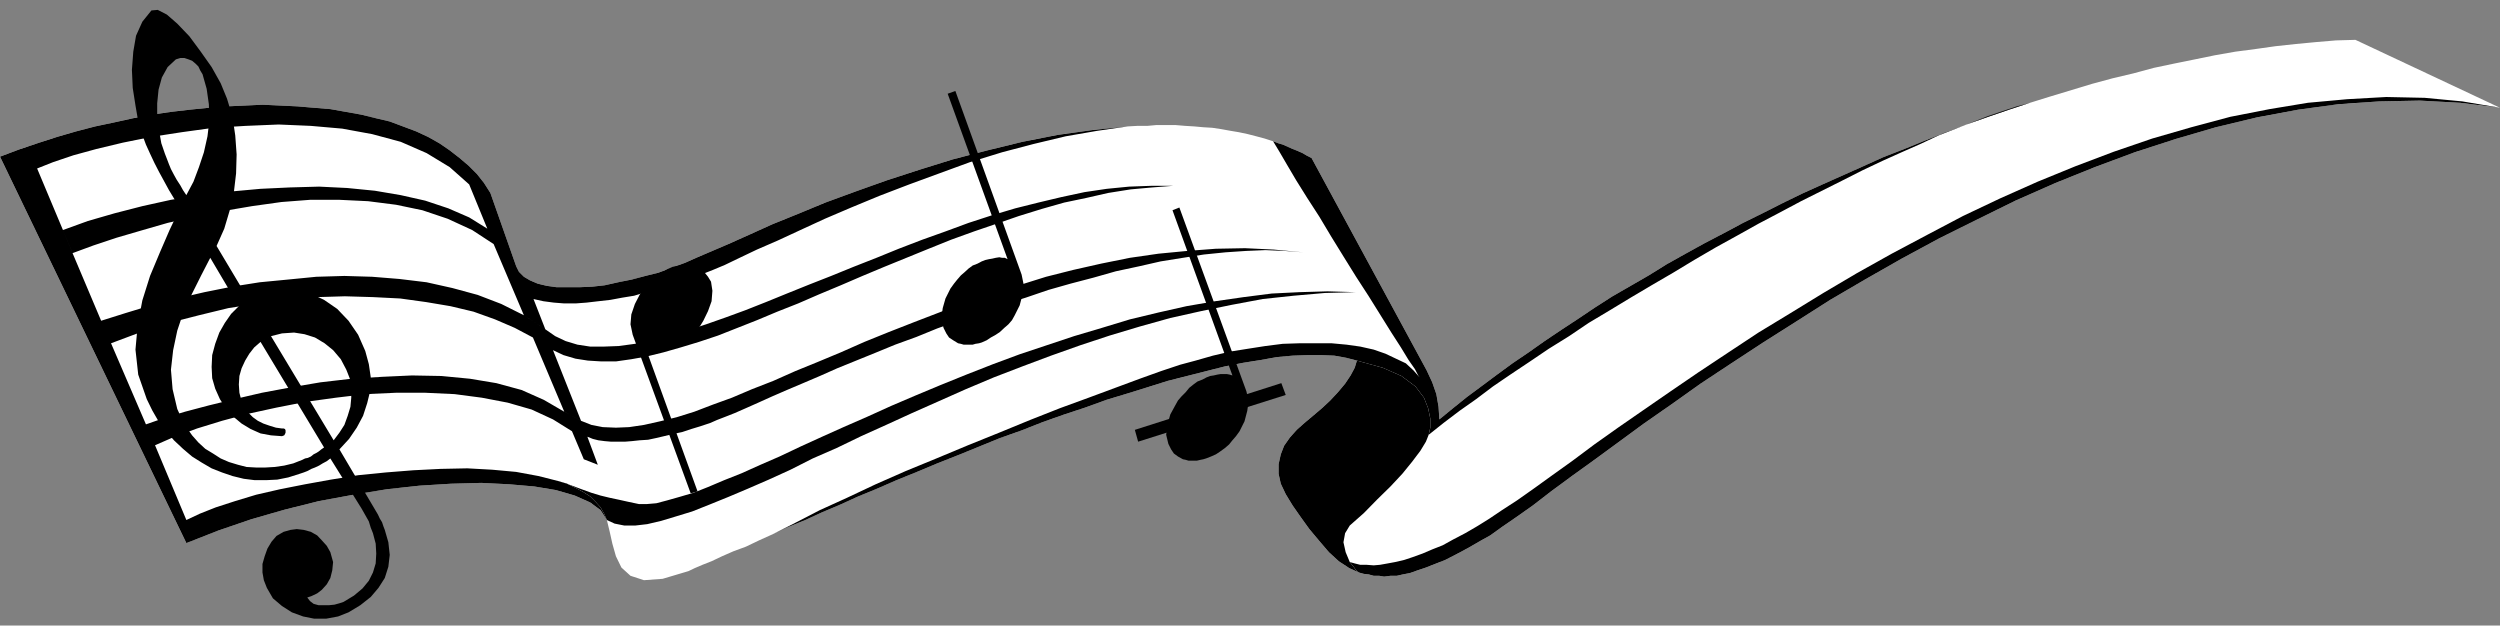 <?xml version="1.0" encoding="UTF-8" standalone="no"?>
<svg
   xmlns:ooo="http://xml.openoffice.org/svg/export"
   xmlns:dc="http://purl.org/dc/elements/1.1/"
   xmlns:cc="http://creativecommons.org/ns#"
   xmlns:rdf="http://www.w3.org/1999/02/22-rdf-syntax-ns#"
   xmlns:svg="http://www.w3.org/2000/svg"
   xmlns="http://www.w3.org/2000/svg"
   xmlns:sodipodi="http://sodipodi.sourceforge.net/DTD/sodipodi-0.dtd"
   xmlns:inkscape="http://www.inkscape.org/namespaces/inkscape"
   version="1.2"
   width="90.96mm"
   height="22.76mm"
   viewBox="0 0 9096 2276"
   preserveAspectRatio="xMidYMid"
   xml:space="preserve"
   id="svg93"
   sodipodi:docname="music3.svg"
   style="fill-rule:evenodd;stroke-width:28.222;stroke-linejoin:round"
   inkscape:version="0.92.5 (2060ec1f9f, 2020-04-08)"><rect x="0" y="0" width="9096" height="2276" fill="#808080" stroke="none"/><sodipodi:namedview
   pagecolor="#ffffff"
   bordercolor="#666666"
   borderopacity="1"
   objecttolerance="10"
   gridtolerance="10"
   guidetolerance="10"
   inkscape:pageopacity="0"
   inkscape:pageshadow="2"
   inkscape:window-width="664"
   inkscape:window-height="487"
   id="namedview95"
   showgrid="false"
   inkscape:zoom="0.2102413"
   inkscape:cx="171.89291"
   inkscape:cy="43.011022"
   inkscape:window-x="0"
   inkscape:window-y="0"
   inkscape:window-maximized="0"
   inkscape:current-layer="svg93" />
 <defs
   class="ClipPathGroup"
   id="defs8">
  <clipPath
   id="presentation_clip_path"
   clipPathUnits="userSpaceOnUse">
   <rect
   x="0"
   y="0"
   width="21000"
   height="29700"
   id="rect2" />
  </clipPath>
  <clipPath
   id="presentation_clip_path_shrink"
   clipPathUnits="userSpaceOnUse">
   <rect
   x="21"
   y="29"
   width="20958"
   height="29641"
   id="rect5" />
  </clipPath>
 </defs>
 <defs
   class="TextShapeIndex"
   id="defs12">
  <g
   ooo:slide="id1"
   ooo:id-list="id3"
   id="g10" />
 </defs>
 <defs
   class="EmbeddedBulletChars"
   id="defs44">
  <g
   id="bullet-char-template-57356"
   transform="matrix(4.8828125e-4,0,0,-4.8828125e-4,0,0)">
   <path
   d="M 580,1141 1163,571 580,0 -4,571 Z"
   id="path14"
   inkscape:connector-curvature="0" />
  </g>
  <g
   id="bullet-char-template-57354"
   transform="matrix(4.8828125e-4,0,0,-4.8828125e-4,0,0)">
   <path
   d="M 8,1128 H 1137 V 0 H 8 Z"
   id="path17"
   inkscape:connector-curvature="0" />
  </g>
  <g
   id="bullet-char-template-10146"
   transform="matrix(4.8828125e-4,0,0,-4.8828125e-4,0,0)">
   <path
   d="M 174,0 602,739 174,1481 1456,739 Z M 1358,739 309,1346 659,739 Z"
   id="path20"
   inkscape:connector-curvature="0" />
  </g>
  <g
   id="bullet-char-template-10132"
   transform="matrix(4.8828125e-4,0,0,-4.8828125e-4,0,0)">
   <path
   d="M 2015,739 1276,0 H 717 l 543,543 H 174 v 393 h 1086 l -543,545 h 557 z"
   id="path23"
   inkscape:connector-curvature="0" />
  </g>
  <g
   id="bullet-char-template-10007"
   transform="matrix(4.8828125e-4,0,0,-4.8828125e-4,0,0)">
   <path
   d="m 0,-2 c -7,16 -16,29 -25,39 l 381,530 c -94,256 -141,385 -141,387 0,25 13,38 40,38 9,0 21,-2 34,-5 21,4 42,12 65,25 l 27,-13 111,-251 280,301 64,-25 24,25 c 21,-10 41,-24 62,-43 C 886,937 835,863 770,784 769,783 710,716 594,584 L 774,223 c 0,-27 -21,-55 -63,-84 l 16,-20 C 717,90 699,76 672,76 641,76 570,178 457,381 L 164,-76 c -22,-34 -53,-51 -92,-51 -42,0 -63,17 -64,51 -7,9 -10,24 -10,44 0,9 1,19 2,30 z"
   id="path26"
   inkscape:connector-curvature="0" />
  </g>
  <g
   id="bullet-char-template-10004"
   transform="matrix(4.8828125e-4,0,0,-4.8828125e-4,0,0)">
   <path
   d="M 285,-33 C 182,-33 111,30 74,156 52,228 41,333 41,471 c 0,78 14,145 41,201 34,71 87,106 158,106 53,0 88,-31 106,-94 l 23,-176 c 8,-64 28,-97 59,-98 l 735,706 c 11,11 33,17 66,17 42,0 63,-15 63,-46 V 965 c 0,-36 -10,-64 -30,-84 L 442,47 C 390,-6 338,-33 285,-33 Z"
   id="path29"
   inkscape:connector-curvature="0" />
  </g>
  <g
   id="bullet-char-template-9679"
   transform="matrix(4.8828125e-4,0,0,-4.8828125e-4,0,0)">
   <path
   d="M 813,0 C 632,0 489,54 383,161 276,268 223,411 223,592 c 0,181 53,324 160,431 106,107 249,161 430,161 179,0 323,-54 432,-161 108,-107 162,-251 162,-431 0,-180 -54,-324 -162,-431 C 1136,54 992,0 813,0 Z"
   id="path32"
   inkscape:connector-curvature="0" />
  </g>
  <g
   id="bullet-char-template-8226"
   transform="matrix(4.8828125e-4,0,0,-4.8828125e-4,0,0)">
   <path
   d="m 346,457 c -73,0 -137,26 -191,78 -54,51 -81,114 -81,188 0,73 27,136 81,188 54,52 118,78 191,78 73,0 134,-26 185,-79 51,-51 77,-114 77,-187 0,-75 -25,-137 -76,-188 -50,-52 -112,-78 -186,-78 z"
   id="path35"
   inkscape:connector-curvature="0" />
  </g>
  <g
   id="bullet-char-template-8211"
   transform="matrix(4.8828125e-4,0,0,-4.8828125e-4,0,0)">
   <path
   d="M -4,459 H 1135 V 606 H -4 Z"
   id="path38"
   inkscape:connector-curvature="0" />
  </g>
  <g
   id="bullet-char-template-61548"
   transform="matrix(4.8828125e-4,0,0,-4.8828125e-4,0,0)">
   <path
   d="m 173,740 c 0,163 58,303 173,419 116,115 255,173 419,173 163,0 302,-58 418,-173 116,-116 174,-256 174,-419 0,-163 -58,-303 -174,-418 C 1067,206 928,148 765,148 601,148 462,206 346,322 231,437 173,577 173,740 Z"
   id="path41"
   inkscape:connector-curvature="0" />
  </g>
 </defs>
 <g
   id="g49"
   transform="translate(-5952,-13712)">
  <g
   id="id2"
   class="Master_Slide">
   <g
   id="bg-id2"
   class="Background" />
   <g
   id="bo-id2"
   class="BackgroundObjects" />
  </g>
 </g>
 <g
   class="SlideGroup"
   id="g91"
   transform="translate(-5952,-13712)">
  <g
   id="g89">
   <g
   id="container-id1">
    <g
   id="id1"
   class="Slide"
   clip-path="url(#presentation_clip_path)">
     <g
   class="Page"
   id="g85">
      <g
   class="Graphic"
   id="g83">
       <g
   id="id3">
        <rect
   class="BoundingBox"
   x="5952"
   y="13712"
   width="9096"
   height="2276"
   id="rect51"
   style="fill:none;stroke:none" />
        <defs
   id="defs56">
         <clipPath
   id="clip_path_1"
   clipPathUnits="userSpaceOnUse">
          <path
   d="m 5952,13712 h 9095 v 2275 H 5952 Z"
   id="path53"
   inkscape:connector-curvature="0" />
         </clipPath>
        </defs>
        <g
   clip-path="url(#clip_path_1)"
   id="g80">
         <path
   d="m 14522,13857 -71,2 -71,6 -74,7 -74,8 -71,10 -76,10 -74,13 -73,15 -74,15 -76,16 -74,20 -76,18 -74,20 -76,23 -76,23 -74,23 -76,25 -76,26 -79,28 -76,28 -74,30 -76,31 -77,30 -73,33 -74,33 -74,33 -73,33 -74,36 -71,36 -71,35 -71,38 -69,36 -69,38 -68,38 -66,41 -66,38 -66,38 -64,41 -61,41 -61,40 -61,41 -58,41 -59,40 -56,41 -55,41 -54,40 -51,41 -50,41 -3,-46 -8,-46 -15,-43 -20,-43 -419,-773 -16,-8 -17,-10 -18,-8 -18,-7 -18,-8 -18,-8 -17,-5 -18,-7 -31,-10 -30,-8 -31,-8 -33,-7 -30,-5 -33,-6 -33,-5 -33,-2 -33,-3 -33,-2 -36,-3 h -33 -35 l -33,3 h -36 l -36,2 -127,13 -129,18 -127,25 -127,31 -127,33 -122,38 -117,38 -115,41 -109,40 -99,41 -94,38 -84,38 -76,34 -63,27 -54,23 -40,18 -49,18 -48,18 -48,12 -49,13 -50,10 -49,11 -45,5 -46,2 h -43 -41 l -36,-5 -33,-8 -28,-12 -22,-13 -18,-18 -10,-20 -94,-267 -23,-36 -26,-33 -30,-30 -33,-28 -36,-28 -38,-26 -41,-23 -43,-20 -48,-18 -48,-18 -51,-12 -53,-13 -56,-10 -56,-10 -61,-5 -59,-5 -63,-3 -64,-3 -63,3 -66,3 -66,5 -69,7 -69,8 -68,10 -69,13 -68,15 -71,15 -69,18 -69,20 -71,23 -68,23 -69,26 678,1406 117,-46 120,-41 122,-35 124,-31 125,-23 122,-20 119,-13 114,-7 110,-3 101,5 92,8 78,13 69,20 56,25 38,28 23,36 10,41 10,45 13,46 20,41 33,30 49,16 68,-5 94,-28 23,-11 28,-12 33,-13 38,-18 41,-18 46,-17 48,-23 51,-23 56,-26 61,-25 61,-28 66,-28 66,-30 68,-28 71,-31 74,-30 74,-31 76,-30 76,-31 76,-31 79,-28 76,-30 79,-28 76,-25 77,-28 76,-23 74,-23 73,-23 71,-18 71,-18 67,-17 66,-13 63,-10 61,-11 56,-5 56,-2 h 48 l 48,2 44,8 38,10 -8,26 -15,28 -20,30 -26,31 -28,30 -30,28 -33,28 -31,26 -28,25 -25,28 -21,30 -12,31 -8,36 v 35 l 8,36 18,38 25,41 30,43 31,43 36,43 35,41 36,33 38,25 35,16 18,5 18,2 18,5 h 20 l 18,3 23,-3 h 23 l 22,-5 26,-5 28,-10 30,-10 33,-13 38,-15 39,-20 43,-23 45,-26 36,-20 43,-31 51,-35 61,-43 66,-51 76,-56 82,-59 86,-63 94,-69 102,-71 104,-74 112,-74 116,-76 120,-76 124,-79 130,-76 130,-74 137,-74 137,-68 140,-69 145,-64 144,-58 145,-54 148,-48 147,-43 150,-36 150,-28 147,-20 147,-10 148,-3 147,8 145,18 z"
   id="path58"
   inkscape:connector-curvature="0"
   style="fill:#ffffff;stroke:none" />
         <path
   d="m 10889,15024 -8,26 -15,28 -20,30 -26,31 -28,30 -30,28 -33,28 -31,26 -28,25 -25,28 -21,30 -12,31 -8,36 v 35 l 8,36 18,38 25,41 30,43 31,43 36,43 35,41 36,33 38,25 35,16 -10,-8 -7,-10 -8,-10 -8,-10 -15,-36 -8,-36 6,-33 17,-28 51,-45 48,-49 49,-48 43,-46 35,-43 31,-41 20,-33 10,-25 6,-26 v -33 l -8,-38 -15,-38 -31,-41 -51,-38 -68,-30 z"
   id="path60"
   inkscape:connector-curvature="0"
   style="fill:#000000;stroke:none" />
         <path
   d="m 6900,14956 -23,20 -18,23 -15,25 -13,28 -8,28 -2,31 2,30 8,31 10,23 16,20 15,15 18,13 20,10 23,8 23,7 22,3 h 6 l 5,2 2,5 v 3 5 l -2,5 -3,5 -8,3 -40,-3 -38,-7 -36,-16 -33,-20 -30,-25 -28,-31 -21,-33 -17,-38 -11,-38 -2,-41 2,-43 11,-41 15,-41 20,-35 23,-33 28,-28 -104,-176 23,-43 117,196 12,-5 13,-8 10,-5 13,-5 58,-13 h 59 l 56,11 53,25 48,33 41,43 35,51 26,59 13,48 7,48 -2,49 -11,45 -15,46 -23,43 -28,41 -35,38 140,237 7,15 8,13 5,15 5,13 13,45 5,46 -5,43 -13,41 -23,36 -28,33 -38,30 -43,26 -38,15 -43,8 h -44 l -40,-8 -41,-15 -36,-23 -33,-28 -22,-38 -11,-28 -5,-28 v -31 l 8,-28 10,-28 15,-25 18,-21 26,-15 25,-7 23,-3 25,3 26,7 23,13 17,18 18,20 13,23 10,36 -3,30 -7,28 -13,23 -18,20 -17,13 -21,10 -15,5 10,13 13,10 18,5 h 17 21 l 20,-2 18,-5 15,-5 38,-23 31,-26 23,-28 15,-30 10,-33 2,-36 -2,-36 -10,-38 -8,-20 -7,-23 -13,-23 -13,-23 -114,-183 -13,10 -15,8 -13,8 -15,7 -13,5 -15,8 -13,5 -15,5 -41,13 -40,8 -41,2 h -41 l -40,-5 -41,-10 -38,-13 -38,-15 -36,-21 -35,-22 -33,-28 -33,-31 -28,-33 -28,-36 -23,-40 -20,-41 -31,-89 -10,-91 8,-89 17,-90 28,-89 36,-86 35,-81 39,-82 22,-45 26,-49 20,-53 18,-54 13,-58 7,-59 -2,-58 -8,-56 -15,-53 -8,-13 -7,-15 -11,-11 -12,-10 -13,-5 -15,-5 h -15 l -16,5 -30,28 -21,38 -12,44 -5,50 v 51 l 7,49 8,45 13,38 7,18 8,21 7,17 11,21 10,18 13,20 10,18 12,18 -22,45 -21,-30 -20,-33 -18,-33 -18,-33 -17,-33 -16,-34 -15,-33 -13,-35 -15,-49 -10,-58 -10,-64 -3,-66 5,-66 10,-58 23,-51 33,-41 23,-2 33,17 38,33 44,46 40,54 41,58 33,59 23,56 20,66 10,68 5,69 -2,69 -8,68 -15,66 -20,67 -28,63 -23,43 -33,64 -33,66 -31,66 -23,69 -15,71 -8,71 6,71 17,72 16,35 17,31 21,30 23,26 25,23 28,17 28,18 30,13 33,10 31,8 35,2 h 33 l 34,-2 35,-5 33,-8 33,-13 10,-5 10,-2 11,-5 10,-8 10,-5 8,-5 10,-8 10,-7 -231,-384 38,-21 228,379 21,-28 18,-28 12,-33 10,-33 3,-33 v -33 l -5,-36 -13,-33 -20,-38 -28,-33 -31,-25 -35,-21 -38,-12 -38,-6 -44,3 -40,10 z"
   id="path62"
   inkscape:connector-curvature="0"
   style="fill:#000000;stroke:none" />
         <path
   d="m 8254,14930 -8,-38 3,-36 13,-38 17,-33 13,-18 13,-15 12,-15 16,-13 15,-13 18,-10 15,-10 18,-8 10,-2 13,-3 10,-2 h 13 10 l 10,2 7,3 11,2 17,8 16,13 12,15 11,18 5,33 -3,38 -13,36 -17,35 -11,18 -12,15 -13,16 -13,12 -15,13 -15,10 -18,8 -15,7 -13,6 -13,5 -12,2 -13,3 h -13 -10 l -10,-3 -10,-2 185,511 -25,7 z"
   id="path64"
   inkscape:connector-curvature="0"
   style="fill:#000000;stroke:none" />
         <path
   d="m 10630,15149 -16,-43 -533,170 12,43 z"
   id="path66"
   inkscape:connector-curvature="0"
   style="fill:#000000;stroke:none" />
         <path
   d="m 10487,15136 8,36 -5,35 -10,38 -18,36 -13,18 -13,15 -12,15 -15,13 -18,13 -15,10 -18,8 -18,7 -10,3 -10,2 -13,3 h -10 -10 -11 l -10,-3 -10,-2 -18,-10 -15,-11 -10,-15 -10,-20 -8,-33 5,-38 10,-36 18,-33 10,-18 13,-15 15,-15 13,-16 15,-12 15,-11 18,-7 15,-8 13,-5 13,-2 13,-3 12,-2 h 13 10 l 10,2 10,3 -218,-601 25,-10 z"
   id="path68"
   inkscape:connector-curvature="0"
   style="fill:#000000;stroke:none" />
         <path
   d="m 9669,14711 8,39 -5,35 -10,38 -18,36 -10,18 -13,15 -15,13 -16,15 -15,10 -18,10 -15,10 -18,8 -10,3 -13,2 -10,3 h -12 -11 -10 l -10,-3 -10,-2 -18,-11 -15,-10 -10,-15 -10,-20 -8,-33 5,-39 10,-35 18,-36 13,-18 12,-15 13,-15 15,-13 13,-12 15,-11 18,-7 15,-8 13,-5 13,-3 12,-2 13,-3 13,-2 10,2 h 10 l 10,5 -218,-602 28,-10 z"
   id="path70"
   inkscape:connector-curvature="0"
   style="fill:#000000;stroke:none" />
         <path
   d="m 15048,14104 -145,-18 -147,-8 -148,3 -147,10 -147,20 -150,28 -150,36 -147,43 -148,48 -145,54 -144,58 -145,64 -140,69 -137,68 -137,74 -130,74 -130,76 -124,79 -120,76 -116,76 -112,74 -104,74 -102,71 -94,69 -86,63 -82,59 -76,56 -66,51 -61,43 -51,35 -43,31 -36,20 -45,26 -43,23 -39,20 -38,15 -33,13 -30,10 -28,10 -26,5 -22,5 h -23 l -23,3 -18,-3 h -20 l -18,-5 -18,-2 -18,-5 -10,-8 -7,-10 -8,-10 -8,-10 18,5 20,5 h 23 l 26,2 23,-2 28,-5 27,-5 34,-8 30,-10 36,-13 35,-15 38,-15 38,-21 44,-23 43,-25 45,-28 46,-31 54,-35 61,-43 68,-49 74,-53 79,-59 86,-61 91,-63 100,-69 101,-69 107,-71 112,-74 117,-71 119,-73 122,-72 127,-71 130,-69 129,-68 135,-64 137,-61 137,-56 140,-53 140,-48 142,-41 142,-38 143,-28 139,-23 143,-13 142,-8 140,3 137,13 z"
   id="path72"
   inkscape:connector-curvature="0"
   style="fill:#000000;stroke:none" />
         <path
   d="m 8765,15655 56,-26 61,-25 61,-28 66,-28 66,-30 68,-28 71,-31 74,-30 74,-31 76,-30 76,-31 76,-31 79,-28 76,-30 79,-28 76,-25 77,-28 76,-23 74,-23 73,-23 71,-18 71,-18 67,-17 66,-13 63,-10 61,-11 56,-5 56,-2 h 48 l 48,2 44,8 38,10 94,26 68,30 51,38 31,41 15,38 8,38 v 33 l -6,26 54,-43 58,-44 61,-43 61,-46 66,-45 69,-46 68,-46 74,-46 71,-48 77,-46 76,-46 76,-45 79,-46 76,-46 79,-46 78,-43 77,-43 78,-41 77,-41 76,-38 76,-38 71,-36 74,-35 69,-31 68,-30 66,-31 64,-25 58,-23 59,-23 53,-18 51,-17 48,-13 -76,25 -76,26 -79,28 -76,28 -74,30 -76,31 -77,30 -73,33 -74,33 -74,33 -73,33 -74,36 -71,36 -71,35 -71,38 -69,36 -69,38 -68,38 -66,41 -66,38 -66,38 -64,41 -61,41 -61,40 -61,41 -58,41 -59,40 -56,41 -55,41 -54,40 -51,41 -50,41 -3,-46 -8,-46 -15,-43 -20,-43 -419,-773 -16,-8 -17,-10 -18,-8 -18,-7 -18,-8 -18,-8 -17,-5 -18,-7 23,38 28,48 33,56 40,64 44,68 43,72 45,73 46,74 46,71 43,69 38,61 36,56 28,46 23,33 12,23 5,7 -22,-25 -28,-26 -36,-17 -38,-18 -43,-15 -49,-11 -50,-7 -54,-5 h -58 -59 l -61,2 -63,8 -64,10 -63,10 -64,15 -63,18 -56,15 -69,23 -78,28 -89,33 -97,36 -104,38 -109,43 -112,46 -114,46 -115,48 -112,46 -109,48 -104,49 -99,45 -89,46 z"
   id="path74"
   inkscape:connector-curvature="0"
   style="fill:#000000;stroke:none" />
         <path
   d="m 6216,14633 104,246 89,-28 92,-28 96,-25 99,-23 100,-20 101,-16 104,-10 102,-10 102,-3 101,3 99,8 99,12 94,21 92,25 86,33 82,41 78,51 36,25 38,18 43,13 46,7 h 51 l 53,-2 59,-8 58,-13 64,-15 66,-20 71,-23 71,-25 71,-26 76,-30 76,-31 82,-33 79,-31 81,-33 84,-33 81,-33 86,-33 84,-30 84,-31 86,-28 84,-25 84,-21 84,-20 84,-18 81,-12 81,-8 82,-3 h 79 l -77,6 -78,7 -82,13 -79,18 -81,17 -81,23 -84,26 -81,28 -82,28 -83,30 -82,33 -81,33 -81,33 -79,33 -79,34 -79,33 -76,33 -76,30 -74,31 -71,28 -71,28 -69,23 -66,20 -63,18 -61,15 -56,10 -56,8 h -53 l -49,-3 -45,-7 -44,-13 -38,-18 102,257 -61,-33 -114,-270 -66,-35 -72,-31 -78,-28 -84,-20 -89,-15 -94,-13 -99,-5 -102,-3 -101,3 -107,10 -107,13 -109,17 -107,26 -109,28 -107,35 -104,39 127,295 66,-23 76,-23 87,-23 94,-23 99,-23 107,-20 106,-18 112,-13 112,-7 109,-5 107,2 104,10 96,16 92,25 81,36 74,43 61,33 38,15 41,8 48,2 48,-2 54,-8 58,-13 61,-15 64,-20 68,-26 69,-25 73,-31 77,-30 81,-36 81,-33 84,-35 86,-38 89,-36 92,-36 91,-35 94,-36 97,-33 99,-30 99,-31 99,-25 102,-23 104,-21 104,-15 104,-10 105,-8 106,-2 104,5 107,10 -66,-5 -71,-3 -71,3 -74,5 -79,8 -76,12 -81,13 -79,18 -84,18 -81,23 -84,22 -81,23 -82,28 -83,26 -82,28 -79,30 -78,28 -76,31 -77,28 -73,30 -69,28 -69,28 -63,28 -61,26 -59,25 -53,23 -51,23 -45,20 -41,18 -33,13 -31,12 -25,11 -36,12 -33,10 -33,11 -33,7 -33,8 -30,7 -28,6 -31,2 -28,3 -25,2 h -25 -26 l -23,-2 -23,-3 -20,-5 -20,-8 38,102 -51,-20 -43,-102 -69,-43 -78,-36 -87,-25 -94,-18 -99,-13 -107,-5 h -106 l -110,5 -109,13 -109,15 -107,21 -101,22 -97,26 -91,28 -82,30 -71,31 114,272 49,-23 58,-23 71,-23 76,-23 87,-20 91,-18 94,-17 99,-16 100,-10 101,-8 99,-5 97,-2 91,5 87,8 81,15 71,18 33,10 31,15 28,15 25,16 20,20 18,20 13,23 10,23 -23,-36 -38,-28 -56,-25 -69,-20 -78,-13 -92,-8 -101,-5 -110,3 -114,7 -119,13 -122,20 -125,23 -124,31 -122,35 -120,41 -117,46 -678,-1406 69,-26 68,-23 71,-23 69,-20 69,-18 71,-15 68,-15 69,-13 68,-10 69,-8 69,-7 66,-5 66,-3 63,-3 64,3 63,3 59,5 61,5 56,10 56,10 53,13 51,12 48,18 48,18 43,20 41,23 38,26 36,28 33,28 30,30 26,33 23,36 94,267 10,20 18,18 22,13 28,12 33,8 36,5 h 41 43 l 46,-2 45,-5 49,-11 50,-10 49,-13 48,-12 48,-18 49,-18 40,-18 54,-23 63,-27 76,-34 84,-38 94,-38 99,-41 109,-40 115,-41 117,-38 122,-38 127,-33 127,-31 127,-25 129,-18 127,-13 -111,16 -115,20 -117,28 -114,30 -117,36 -112,41 -109,40 -107,41 -104,43 -96,41 -89,41 -82,38 -76,33 -63,30 -54,26 -43,18 -38,15 -38,15 -41,13 -43,15 -41,13 -43,10 -43,13 -43,7 -43,8 -44,5 -43,5 -40,3 h -41 l -38,-3 -38,-5 -36,-8 43,110 -78,-51 -110,-259 -78,-51 -89,-41 -92,-31 -96,-20 -102,-13 -104,-5 h -107 l -104,8 -107,15 -106,18 -102,20 -99,23 -97,28 -89,26 -84,28 -76,28 -35,-84 91,-33 97,-28 101,-26 104,-23 107,-17 109,-13 110,-10 106,-5 107,-3 102,5 101,10 94,16 89,20 84,28 76,33 66,41 -66,-161 -71,-63 -84,-51 -94,-41 -104,-28 -109,-20 -114,-10 -117,-5 -120,5 -117,7 -116,16 -110,17 -104,21 -96,23 -84,23 -74,25 -58,23 94,224 z"
   id="path76"
   inkscape:connector-curvature="0"
   style="fill:#000000;stroke:none" />
         <path
   d="m 8160,15604 -10,-23 -13,-23 -18,-20 -20,-20 -25,-16 -28,-15 -31,-15 -33,-10 46,15 40,15 36,13 33,10 33,8 33,7 36,8 38,8 h 28 l 35,-3 38,-10 46,-13 51,-15 53,-21 59,-25 63,-25 69,-31 69,-30 76,-36 79,-36 78,-35 87,-38 86,-39 89,-38 91,-38 94,-38 97,-38 97,-36 99,-33 99,-33 101,-30 102,-31 104,-25 102,-23 104,-18 104,-15 102,-13 101,-5 102,-3 102,3 -112,3 -114,10 -112,12 -112,21 -112,23 -112,25 -111,31 -110,33 -106,35 -107,38 -104,39 -104,40 -102,43 -99,44 -97,43 -94,43 -91,41 -89,43 -87,38 -81,41 -79,36 -76,33 -71,30 -69,28 -63,25 -59,18 -53,16 -51,12 -43,5 h -41 l -35,-7 z"
   id="path78"
   inkscape:connector-curvature="0"
   style="fill:#000000;stroke:none" />
        </g>
       </g>
      </g>
     </g>
    </g>
   </g>
  </g>
 </g>
</svg>
